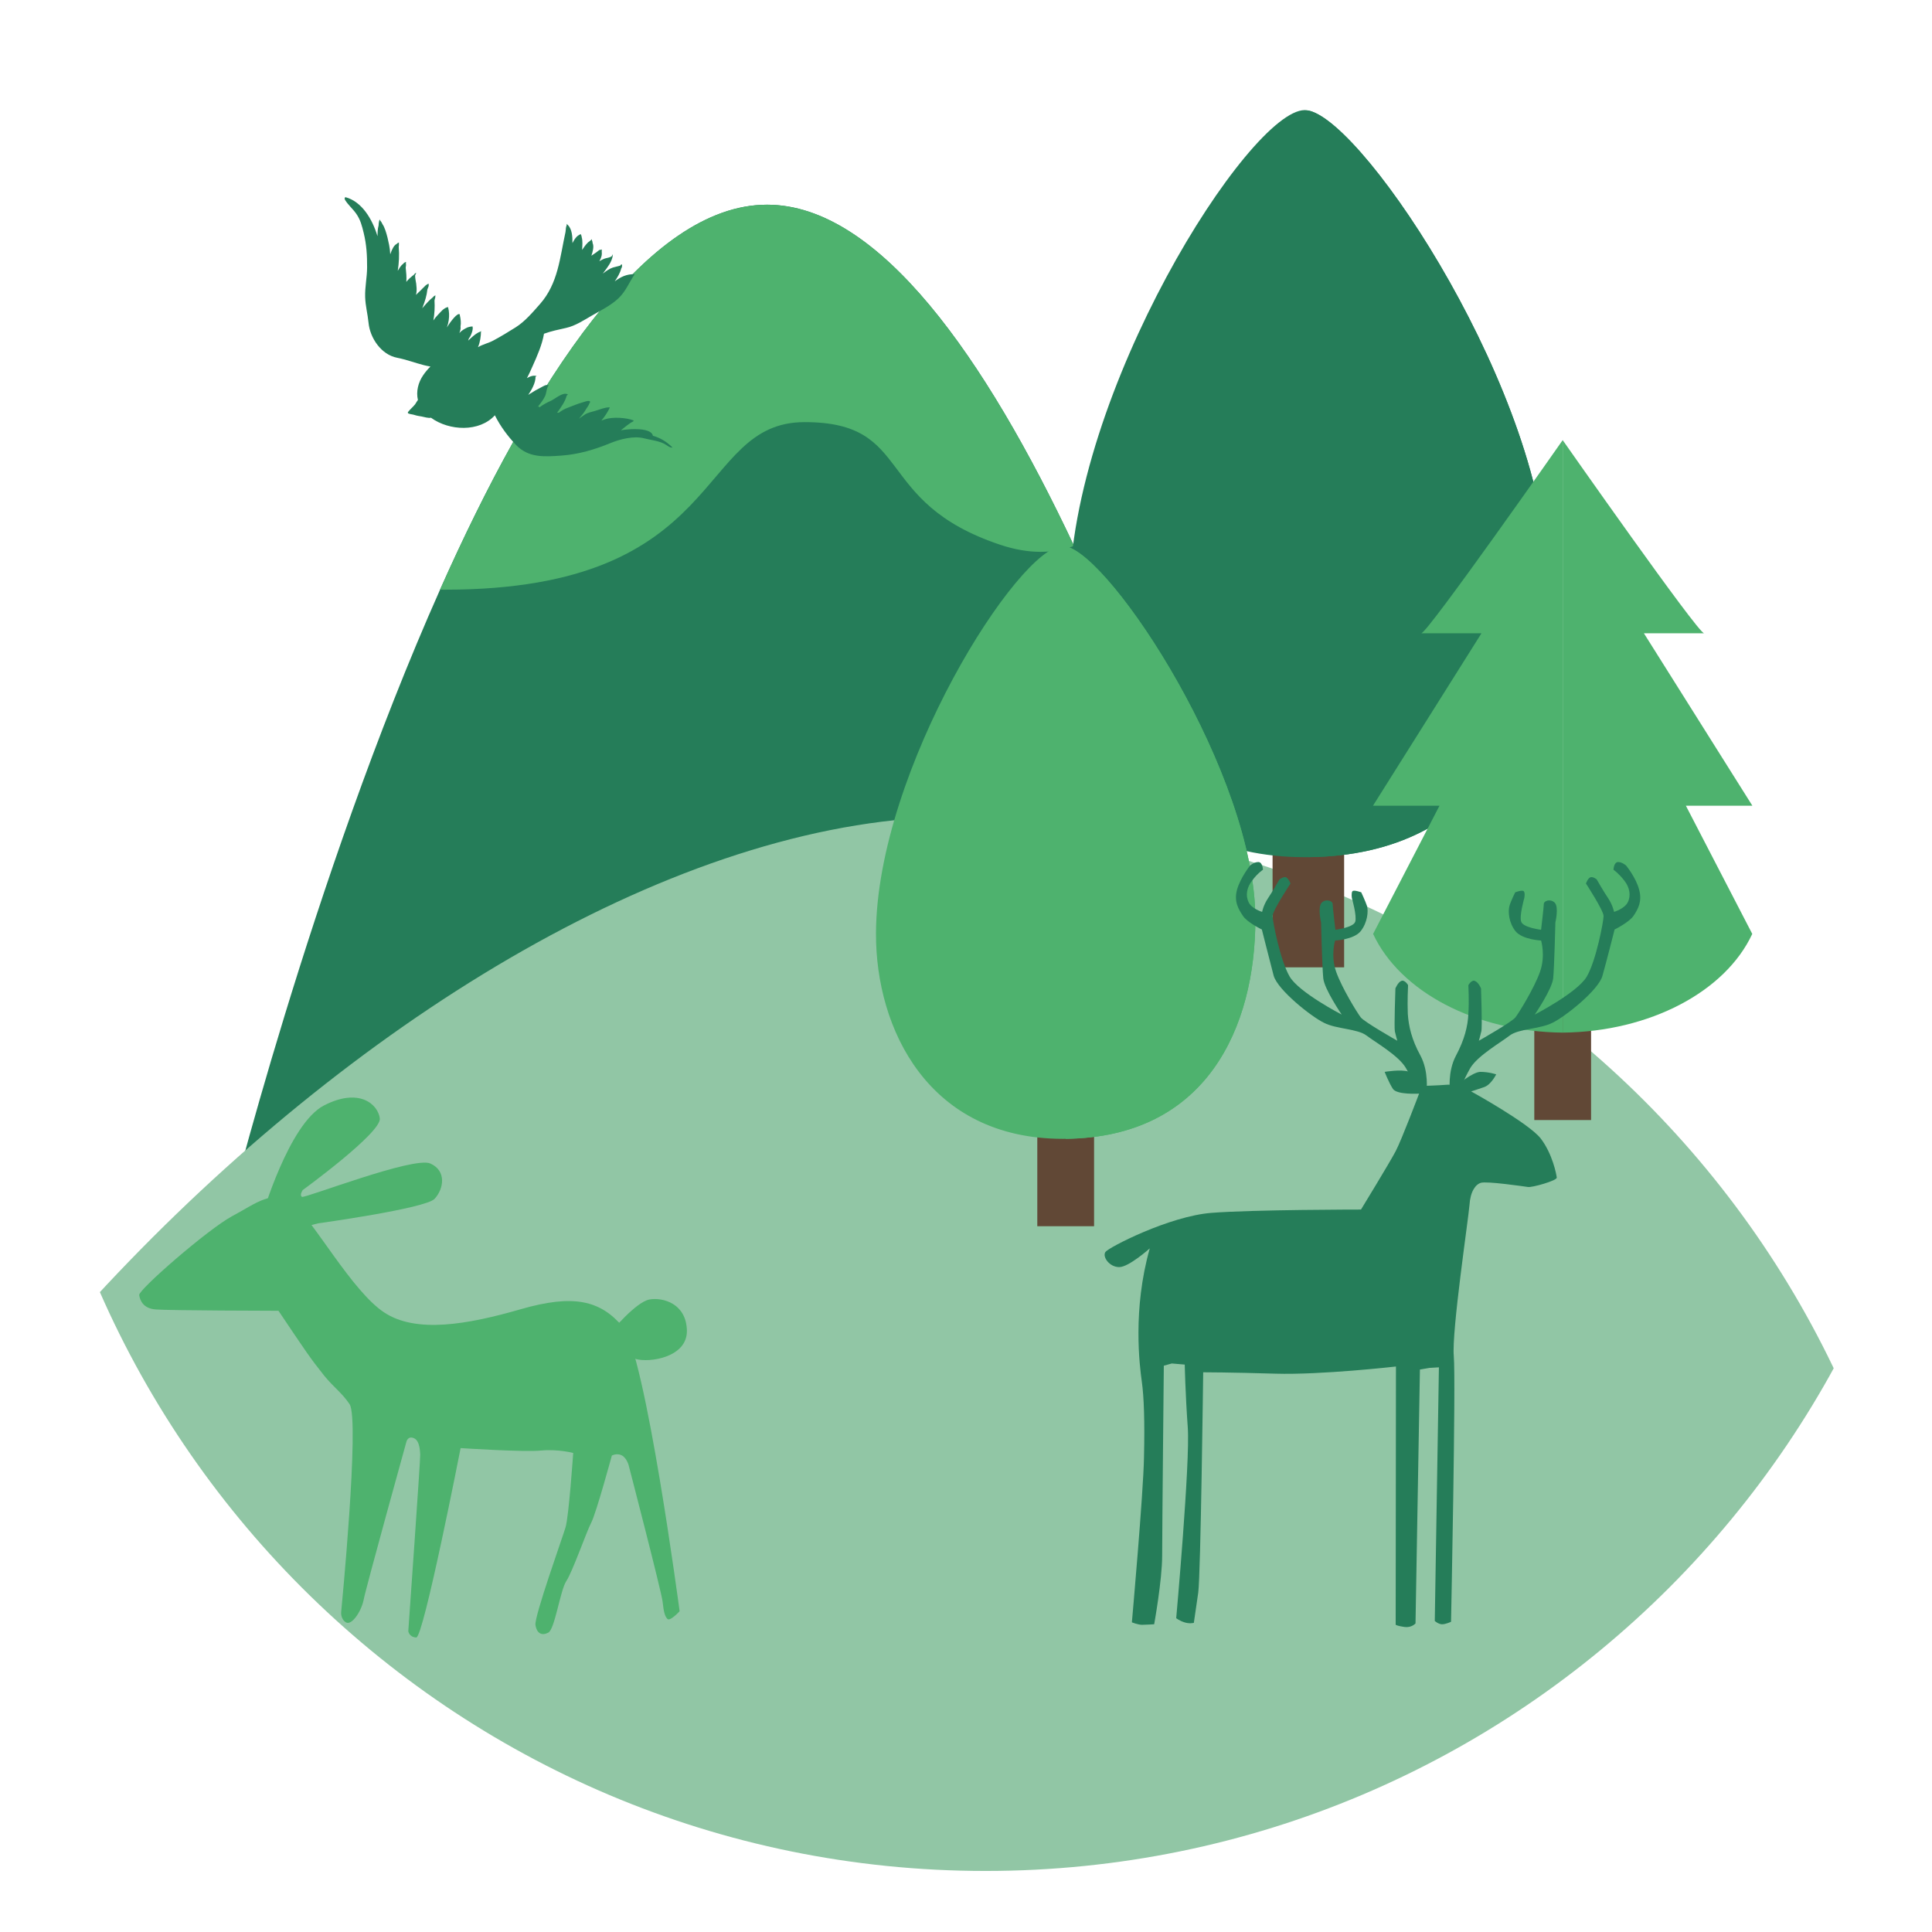 <?xml version="1.0" encoding="UTF-8" standalone="no"?>
<svg
   xmlns:dc="http://purl.org/dc/elements/1.1/"
   xmlns:cc="http://creativecommons.org/ns#"
   xmlns:rdf="http://www.w3.org/1999/02/22-rdf-syntax-ns#"
   xmlns:svg="http://www.w3.org/2000/svg"
   xmlns="http://www.w3.org/2000/svg"
   xmlns:sodipodi="http://sodipodi.sourceforge.net/DTD/sodipodi-0.dtd"
   xmlns:inkscape="http://www.inkscape.org/namespaces/inkscape"
   viewBox="0 0 350 350"
   height="350"
   width="350"
   xml:space="preserve"
   version="1.1"
   id="svg2"
   inkscape:version="0.91 r13725"
   sodipodi:docname="areasVerdes.svg"><sodipodi:namedview
     pagecolor="#ffffff"
     bordercolor="#666666"
     borderopacity="1"
     objecttolerance="10"
     gridtolerance="10"
     guidetolerance="10"
     inkscape:pageopacity="0"
     inkscape:pageshadow="2"
     inkscape:window-width="1360"
     inkscape:window-height="704"
     id="namedview45"
     showgrid="false"
     inkscape:zoom="0.66604345"
     inkscape:cx="248.52963"
     inkscape:cy="321.80039"
     inkscape:window-x="0"
     inkscape:window-y="27"
     inkscape:window-maximized="1"
     inkscape:current-layer="svg2" /><defs
     id="defs6"><clipPath
       id="clipPath16"
       clipPathUnits="userSpaceOnUse"><path
         id="path18"
         d="m 70.003,297.137 c 0,-117.649 95.373,-213.022 213.02,-213.022 l 0,0 c 117.649,0 213.022,95.373 213.022,213.022 l 0,0 c 0,117.649 -95.373,213.021 -213.022,213.021 l 0,0 c -117.647,0 -213.02,-95.372 -213.02,-213.021"
         inkscape:connector-curvature="0" /></clipPath></defs><g
     transform="matrix(0.822,0,0,-0.822,-54.104,408.084)"
     id="g10"><g
       id="g12"><g
         clip-path="url(#clipPath16)"
         id="g14"><g
           transform="translate(115.567,226.602)"
           id="g20"><path
             id="path22"
             style="fill:#257d59;fill-opacity:1;fill-rule:nonzero;stroke:none"
             d="M 0,0 119.308,-119.309 238.615,0 c 0,0 -20.867,84.213 -51.656,149.541 -19.505,41.398 -42.991,75.196 -67.651,75.196 -26.551,0 -51.738,-39.17 -72.066,-84.819 C 18.897,76.248 0,0 0,0"
             inkscape:connector-curvature="0" /></g><g
           transform="translate(162.81,366.519)"
           id="g24"><path
             id="path26"
             style="fill:#4eb26e;fill-opacity:1;fill-rule:nonzero;stroke:none"
             d="m 0,0 c 0.352,-0.027 0.717,-0.027 1.081,-0.027 62.549,0 54.963,36.929 79.258,36.929 24.297,0 14.781,-17.588 43.127,-27.035 6.438,-2.146 11.797,-1.904 16.251,-0.244 C 120.212,51.021 96.726,84.819 72.065,84.819 45.515,84.819 20.328,45.649 0,0"
             inkscape:connector-curvature="0" /></g><g
           transform="translate(277.113,316.451)"
           id="g28"><path
             id="path30"
             style="fill:#91c6a5;fill-opacity:1;fill-rule:nonzero;stroke:none"
             d="m 0,0 c -117.999,0 -277.113,-166.368 -277.113,-284.366 l 490.766,70.712 C 213.653,-95.656 117.998,0 0,0"
             inkscape:connector-curvature="0" /></g><path
           id="path32"
           style="fill:#614836;fill-opacity:1;fill-rule:nonzero;stroke:none"
           d="m 346.281,315.982 15.771,0 0,-32.719 -15.771,0 0,32.719 z"
           inkscape:connector-curvature="0" /><g
           transform="translate(301.481,364.596)"
           id="g34"><path
             id="path36"
             style="fill:#257d59;fill-opacity:1;fill-rule:nonzero;stroke:none"
             d="m 0,0 c -0.093,-26.568 14.599,-57.057 51.893,-57.057 0.266,0 0.528,0 0.795,0.006 39.262,0.408 52.68,31.151 52.68,60.979 0,40.142 -39.972,100.992 -52.68,103.574 -0.282,0.063 -0.542,0.092 -0.795,0.092 C 39.699,107.594 0.168,45.47 0,0"
             inkscape:connector-curvature="0" /></g><g
           transform="translate(354.169,472.098)"
           id="g38"><path
             id="path40"
             style="fill:#257d59;fill-opacity:1;fill-rule:nonzero;stroke:none"
             d="m 0,0 0,-164.553 c 39.263,0.408 52.681,31.151 52.681,60.979 C 52.681,-63.432 12.708,-2.582 0,0"
             inkscape:connector-curvature="0" /></g><path
           id="path42"
           style="fill:#614836;fill-opacity:1;fill-rule:nonzero;stroke:none"
           d="m 294.428,252.168 12.513,0 0,-25.963 -12.513,0 0,25.963 z"
           inkscape:connector-curvature="0" /><g
           transform="translate(258.876,290.744)"
           id="g44"><path
             id="path46"
             style="fill:#4eb26e;fill-opacity:1;fill-rule:nonzero;stroke:none"
             d="m 0,0 c -0.072,-21.084 11.585,-45.277 41.18,-45.277 0.211,0 0.418,0 0.63,0.006 31.155,0.324 41.803,24.718 41.803,48.386 0,31.854 -31.72,80.141 -41.803,82.191 -0.223,0.049 -0.43,0.072 -0.63,0.072 C 31.503,85.378 0.133,36.082 0,0"
             inkscape:connector-curvature="0" /></g><g
           transform="translate(300.685,376.05)"
           id="g48"><path
             id="path50"
             style="fill:#4eb26e;fill-opacity:1;fill-rule:nonzero;stroke:none"
             d="m 0,0 0,-130.577 c 31.155,0.324 41.804,24.719 41.804,48.387 C 41.804,-50.337 10.083,-2.05 0,0"
             inkscape:connector-curvature="0" /></g><path
           id="path52"
           style="fill:#614836;fill-opacity:1;fill-rule:nonzero;stroke:none"
           d="m 403.961,275.57 12.514,0 0,-25.961 -12.514,0 0,25.961 z"
           inkscape:connector-curvature="0" /><g
           transform="translate(410.219,399.455)"
           id="g54"><path
             id="path56"
             style="fill:#4eb26e;fill-opacity:1;fill-rule:nonzero;stroke:none"
             d="m 0,0 0,-130.58 c 19.238,0.199 35.863,9.049 41.783,21.76 l -0.01,0.009 -14.625,28.241 14.631,0 0,0.039 -23.881,37.961 13.272,0 C 29.816,-42.57 0,0 0,0"
             inkscape:connector-curvature="0" /></g><g
           transform="translate(410.219,399.455)"
           id="g58"><path
             id="path60"
             style="fill:#4eb26e;fill-opacity:1;fill-rule:nonzero;stroke:none"
             d="m 0,0 0,-130.58 c -19.24,0.199 -35.865,9.049 -41.785,21.76 l 0.01,0.009 14.625,28.241 -14.631,0 0,0.039 23.881,37.961 -13.27,0 C -29.816,-42.57 0,0 0,0"
             inkscape:connector-curvature="0" /></g><g
           transform="translate(123.547,228.349)"
           id="g62"><path
             id="path64"
             style="fill:#4eb26e;fill-opacity:1;fill-rule:evenodd;stroke:none"
             d="M 0,0 C 0,0 5.937,20.483 13.672,24.473 21.408,28.462 25.544,24.764 25.98,21.65 26.468,18.536 9.001,5.837 9.001,5.837 9.001,5.837 8.223,4.768 8.807,4.33 9.39,3.939 33.475,13.331 37.122,11.677 40.724,10.071 40.089,6.081 38.047,3.892 36.004,1.75 12.358,-1.51 12.358,-1.51 L 8.807,-2.433 0,0 Z"
             inkscape:connector-curvature="0" /></g><g
           transform="translate(200.613,203.049)"
           id="g66"><path
             id="path68"
             style="fill:#4eb26e;fill-opacity:1;fill-rule:evenodd;stroke:none"
             d="M 0,0 C 0,0 5.304,6.421 8.32,7.006 11.287,7.541 16.446,6.13 16.591,0.194 16.736,-5.742 8.32,-7.007 5.255,-6.082 2.19,-5.109 0,0 0,0"
             inkscape:connector-curvature="0" /></g><g
           transform="translate(215.6,141.356)"
           id="g70"><path
             id="path72"
             style="fill:#4eb26e;fill-opacity:1;fill-rule:evenodd;stroke:none"
             d="m 0,0 c 0,0 -7.542,56.827 -12.505,62.664 -4.963,5.888 -10.898,7.25 -22.526,3.893 -11.628,-3.357 -23.062,-5.4 -30.116,-0.681 -7.054,4.671 -15.472,20.094 -19.9,23.743 -4.475,3.697 -8.271,0.243 -13.623,-2.579 -5.303,-2.87 -20.629,-16.201 -20.434,-17.369 0.196,-1.217 0.924,-2.968 3.65,-3.162 2.676,-0.244 27.05,-0.293 27.05,-0.293 6.082,-9.049 6.861,-10.266 10.073,-14.304 2.286,-2.773 3.842,-3.697 5.595,-6.275 2.285,-3.455 -1.85,-45.783 -1.85,-45.783 0,0 -0.194,-1.509 1.022,-2.288 1.216,-0.827 3.406,2.288 3.94,5.012 0.536,2.774 9.39,34.691 9.39,34.691 0,0 0.293,1.459 1.656,0.875 1.36,-0.536 1.36,-3.065 1.41,-3.601 0.098,-0.486 -2.627,-38.923 -2.627,-38.923 0,0 0.146,-1.313 1.75,-1.41 1.607,-0.049 9.78,41.744 9.78,41.744 0,0 14.012,-0.925 17.758,-0.535 3.747,0.341 7.056,-0.535 7.056,-0.535 0,0 -0.974,-14.206 -1.703,-16.445 -0.681,-2.286 -6.861,-19.509 -6.617,-21.457 0.292,-1.897 1.411,-2.432 2.822,-1.703 1.459,0.731 2.627,9.342 3.989,11.386 1.362,2.044 4.428,10.85 5.499,12.893 1.069,2.045 4.524,14.742 4.524,14.742 0,0 1.119,0.633 2.189,0.049 1.07,-0.536 1.509,-2.141 1.509,-2.141 0,0 7.249,-27.879 7.493,-30.117 0.242,-2.237 0.486,-3.21 1.07,-3.794 C -2.093,-2.288 0,0 0,0"
             inkscape:connector-curvature="0" /></g><g
           transform="translate(142.05,452.972)"
           id="g74"><path
             id="path76"
             style="fill:#257d59;fill-opacity:1;fill-rule:nonzero;stroke:none"
             d="m 0,0 c 3.487,-0.981 5.812,-4.727 6.964,-8.577 0.025,0.808 0.018,1.594 0.244,2.365 0.002,0.144 0.011,0.289 0.028,0.435 0.006,0.056 0.017,0.145 0.038,0.237 0.024,0.211 0.074,0.401 0.164,0.612 0,0.008 -0.003,0.014 -0.003,0.022 -10e-4,0.031 0.044,0.03 0.046,0 0.003,-0.037 0.013,-0.077 0.021,-0.116 0.006,-0.008 0.012,-0.017 0.019,-0.029 0.001,-0.002 0.001,-0.002 0.002,-0.004 0.003,-0.005 0.009,-0.013 0.013,-0.02 0.007,0 0.013,-0.01 0.015,-0.026 0.005,-0.008 0.009,-0.014 0.014,-0.024 0.011,-0.019 0.024,-0.042 0.036,-0.062 0.208,-0.191 0.33,-0.481 0.46,-0.725 0.007,-0.016 0.014,-0.032 0.023,-0.048 0.846,-1.162 1.54,-4.879 1.594,-5.473 0.033,-0.37 0.066,-0.749 0.098,-1.132 0.373,1.123 0.846,2.009 1.378,2.257 0.144,0.15 0.337,0.323 0.558,0.328 0.018,0.001 0.032,-0.026 0.016,-0.039 -0.024,-0.019 -0.04,-0.044 -0.058,-0.07 0.043,-0.26 0.029,-0.545 -0.027,-0.822 0.152,-1.866 0.054,-3.599 -0.214,-5.301 0.259,0.425 0.65,1.147 1.133,1.49 0.163,0.212 0.396,0.389 0.603,0.453 0.064,0.019 0.111,-0.043 0.101,-0.101 -0.009,-0.046 -0.029,-0.092 -0.047,-0.138 0.057,-0.337 0.032,-0.663 -0.037,-0.986 0.111,-1.048 0.221,-2.106 0.14,-3.157 0.02,0.026 0.041,0.049 0.06,0.076 0.338,0.47 0.897,0.937 1.345,1.304 0.089,0.075 0.164,0.134 0.244,0.174 0.008,0.011 0.014,0.019 0.021,0.029 0.008,0.053 0.041,0.092 0.084,0.109 0.098,0.123 0.203,0.234 0.358,0.313 0.03,0.015 0.065,-0.017 0.047,-0.046 -0.067,-0.116 -0.094,-0.248 -0.144,-0.37 -0.02,-0.046 -0.049,-0.09 -0.079,-0.134 -0.046,-0.466 0.22,-1.658 0.24,-1.854 0.068,-0.641 0.151,-1.349 0.043,-1.992 -0.026,-0.158 -0.064,-0.314 -0.095,-0.472 0.339,0.359 0.72,0.684 1.066,1.029 0.273,0.272 0.517,0.551 0.793,0.787 0.086,0.112 0.184,0.215 0.312,0.306 0.196,0.139 0.409,0.372 0.689,0.27 0.008,-0.003 0.011,-0.015 0.003,-0.021 -0.017,-0.007 -0.035,-0.027 -0.053,-0.049 -0.039,-0.138 0.018,-0.301 -0.033,-0.429 -0.073,-0.178 -0.123,-0.366 -0.202,-0.539 -0.025,-0.054 -0.042,-0.107 -0.062,-0.159 -0.137,-1.33 -0.533,-2.586 -1.022,-3.853 -0.041,-0.1 -0.076,-0.196 -0.113,-0.294 0.202,0.235 0.403,0.465 0.59,0.685 0.122,0.144 1.102,1.251 1.694,1.685 0.171,0.182 0.371,0.43 0.624,0.45 0.03,0.001 0.046,-0.04 0.024,-0.059 -0.018,-0.016 -0.029,-0.036 -0.042,-0.055 -0.009,-0.101 0.008,-0.198 -0.013,-0.296 -0.026,-0.137 -0.083,-0.266 -0.112,-0.404 -0.022,-0.104 -0.035,-0.198 -0.06,-0.292 0.089,-1.433 0.012,-2.935 -0.247,-4.394 0.268,0.428 0.597,0.822 0.936,1.169 0.631,0.645 1.28,1.56 2.219,1.772 0.004,10e-4 0.004,-0.007 0.008,-0.008 0.03,0.018 0.073,0.012 0.083,-0.029 0.245,-0.996 0.278,-1.834 0.135,-2.858 -0.059,-0.425 -0.202,-1.034 -0.398,-1.589 0.804,1.355 2.393,3.386 2.839,2.865 0.021,-0.026 0.028,-0.058 0.01,-0.089 -0.003,-0.005 -0.006,-0.011 -0.009,-0.016 -0.001,-0.003 -0.005,0 -0.007,-0.003 0.218,-0.905 0.308,-1.698 0.163,-2.58 0.014,-0.096 0.026,-0.191 0.025,-0.286 -0.001,-0.324 -0.102,-0.566 -0.186,-0.874 -0.026,-0.087 -0.056,-0.168 -0.084,-0.25 0.465,0.562 1.092,0.915 1.79,1.248 0.042,0.02 0.722,0.219 0.973,0.192 0.041,0.044 0.119,0.045 0.136,-0.024 0.148,-0.635 -0.137,-1.312 -0.378,-1.894 -0.102,-0.246 -0.248,-0.495 -0.432,-0.702 -0.038,-0.168 -0.094,-0.333 -0.165,-0.49 0.247,0.248 0.517,0.482 0.786,0.72 0.606,0.539 1.245,1.05 2.013,1.32 0.004,0.019 0.009,0.038 0.013,0.058 0.003,0.013 0.023,0.01 0.023,-0.003 0,-0.012 -0.002,-0.027 -0.002,-0.04 0.012,0.004 0.022,0.011 0.034,0.014 0.025,0.008 0.038,-0.029 0.017,-0.042 -0.017,-0.013 -0.035,-0.027 -0.052,-0.039 -0.01,-0.968 -0.18,-2.327 -0.661,-3.431 1.022,0.623 2.294,0.887 3.351,1.452 1.694,0.904 3.306,1.892 4.936,2.914 2.055,1.287 3.79,3.345 5.378,5.145 4.011,4.546 4.387,10.262 5.63,15.911 0.008,0.087 0.013,0.175 0.022,0.262 0.006,0.081 0.025,0.161 0.042,0.24 -0.009,0.047 -0.015,0.094 -0.003,0.139 0.032,0.129 0.053,0.258 0.059,0.39 0.009,0.15 0.117,0.331 0.153,0.495 -0.005,0.038 -0.005,0.077 -0.011,0.115 -0.003,0.018 0.003,0.033 0.013,0.044 -0.003,0.008 0,0.016 -0.002,0.023 -0.007,0.023 0.009,0.033 0.027,0.033 0.014,0.007 0.034,0.005 0.042,-0.016 0.025,-0.065 0.055,-0.114 0.085,-0.161 0.026,-10e-4 0.054,-0.009 0.079,-0.035 0.959,-0.996 1.025,-2.584 1.018,-4.02 0.332,0.645 0.704,1.336 1.325,1.715 0.004,0.003 0.007,0.006 0.011,0.01 0.082,0.084 0.196,0.106 0.297,0.153 0.035,0.037 0.07,0.074 0.095,0.114 0.01,0.016 0.028,0.009 0.035,-0.004 0.005,0.018 0.033,0.02 0.041,0.004 l 0.004,-0.009 c 0.003,-0.002 0.002,-0.004 0.005,-0.006 0.12,-0.209 0.204,-0.366 0.212,-0.604 0.268,-0.899 0.146,-1.915 0.103,-2.868 0.179,0.271 0.366,0.529 0.532,0.764 0.186,0.265 0.398,0.507 0.62,0.74 0.1,0.104 0.242,0.25 0.367,0.323 0.009,0.004 0.016,0.006 0.025,0.01 0.073,0.054 0.146,0.109 0.214,0.17 0.034,0.029 0.123,0.105 0.195,0.175 0.04,0.047 0.082,0.094 0.107,0.153 0.012,0.029 0.05,0.013 0.052,-0.014 0.009,-0.003 0.017,-0.005 0.018,-0.016 0.004,-0.004 0.013,-0.003 0.013,-0.012 10e-4,-0.028 -0.002,-0.056 -0.002,-0.085 0.001,-0.004 0.001,-0.008 0.002,-0.014 10e-4,-0.004 0.01,-0.003 0.007,-0.01 l -0.002,-0.02 c 10e-4,-0.007 0.003,-0.013 0.004,-0.02 0.009,-0.029 0.019,-0.059 0.028,-0.088 0.024,-0.046 0.047,-0.091 0.064,-0.14 0.042,-0.131 0.056,-0.263 0.063,-0.4 0.38,-0.777 -0.006,-2.038 -0.268,-2.792 0.479,0.347 1.012,0.645 1.452,1.028 0.057,0.05 0.12,0.093 0.183,0.131 0.021,0.052 0.063,0.091 0.122,0.096 0.15,0.01 0.361,0.071 0.512,0.113 l 0.003,0.013 c 0.002,0.014 0.023,0.01 0.023,-0.003 l 0,-0.036 c 0.021,-0.01 0.037,-0.029 0.003,-0.045 0,0 -0.002,-0.002 -0.003,-0.003 0,-0.086 -0.001,-0.181 -0.01,-0.278 0.097,-0.877 -0.091,-1.453 -0.52,-2.224 0.359,0.211 0.758,0.431 1.146,0.57 0.441,0.158 1.247,0.213 1.589,0.556 0.006,0.005 0.011,0.003 0.017,0.001 0.005,0.004 0.01,0.008 0.014,0.012 0.046,0.104 0.09,0.209 0.142,0.31 0.018,0.033 0.065,0.01 0.061,-0.023 0.008,-0.01 0.012,-0.023 -0.001,-0.033 -10e-4,-0.001 -10e-4,-0.003 -0.002,-0.003 -0.018,-0.09 -0.03,-0.185 -0.043,-0.281 0.002,-0.002 0.007,10e-4 0.006,-0.002 -0.006,-0.043 -0.02,-0.085 -0.027,-0.127 -0.004,-0.022 -0.009,-0.041 -0.014,-0.061 -0.241,-1.154 -1.111,-2.285 -1.785,-3.187 -0.115,-0.154 -0.233,-0.309 -0.353,-0.463 0.035,0.025 0.072,0.053 0.106,0.078 0.634,0.473 1.352,1.002 2.113,1.254 0.497,0.164 1.118,0.255 1.642,0.437 0.064,0.117 0.152,0.221 0.255,0.255 10e-4,0 10e-4,10e-4 0.002,10e-4 0.023,0.007 0.045,0.014 0.069,0.012 0.014,0 0.018,-0.012 0.021,-0.022 0.002,-0.006 0.004,-0.006 0.003,-0.011 0.011,-0.038 0.016,-0.076 0.023,-0.114 0,-0.002 0.006,-0.001 0.004,-0.003 0,-0.001 -0.002,-0.002 -0.002,-0.003 0.05,-0.288 -0.032,-0.56 -0.187,-0.799 -0.225,-0.951 -0.846,-1.955 -1.313,-2.649 -0.035,-0.052 -0.074,-0.102 -0.11,-0.153 1.276,0.965 2.683,1.661 4.385,1.573 0.024,-0.001 0.032,-0.041 0.006,-0.046 0,0 -10e-4,0 -0.002,0 -0.013,-0.013 -0.023,-0.022 -0.034,-0.031 -0.002,-0.004 -0.003,-0.009 -0.005,-0.01 -10e-4,-0.003 -0.002,-0.004 -0.004,-0.006 -1.231,-1.819 -1.912,-3.702 -3.553,-5.244 -1.635,-1.536 -3.9,-2.66 -5.826,-3.772 -1.813,-1.045 -3.631,-2.261 -5.702,-2.724 -1.563,-0.35 -3.295,-0.706 -4.846,-1.276 -0.398,-2.395 -1.538,-4.978 -2.486,-7.084 -0.415,-0.922 -0.811,-1.841 -1.279,-2.707 0.585,0.354 1.211,0.602 1.823,0.523 0.021,0.02 0.046,0.018 0.061,-0.007 0.083,-0.013 0.165,-0.033 0.248,-0.06 0.009,-0.003 0.013,-0.015 0.003,-0.021 -0.083,-0.038 -0.158,-0.079 -0.239,-0.117 0.024,-1.364 -0.858,-2.906 -1.607,-4.005 0.115,0.077 0.229,0.152 0.348,0.229 0.818,0.528 1.637,1.005 2.509,1.437 0.539,0.267 1.025,0.668 1.612,0.449 0.02,-0.008 0.041,-0.031 0.032,-0.055 l -0.021,-0.05 c -0.01,-0.021 -0.036,-0.021 -0.045,0 0.011,-0.026 -0.033,-0.08 -0.118,-0.153 -0.214,-0.501 -0.312,-1.146 -0.435,-1.653 -0.17,-0.7 -0.841,-1.635 -1.279,-2.203 -0.158,-0.206 -0.343,-0.456 -0.544,-0.712 0.042,0.036 0.083,0.074 0.129,0.109 0.135,0.1 0.264,-0.018 0.277,-0.151 0.721,0.563 1.54,1.006 2.543,1.457 0.93,0.416 2.619,1.98 3.665,1.433 0.044,-0.023 0.055,-0.092 0.017,-0.125 -0.068,-0.059 -0.142,-0.113 -0.213,-0.17 -0.341,-1.335 -1.283,-2.623 -2.069,-3.709 -0.02,-0.027 -0.041,-0.054 -0.062,-0.081 0.126,0.035 0.271,0.05 0.385,0.009 0.599,0.46 1.257,0.847 2.016,1.119 1.041,0.374 2.142,0.88 3.203,1.16 0.524,0.14 1.008,0.404 1.548,0.302 0.073,-0.013 0.071,-0.112 0.018,-0.146 -0.002,-0.002 -0.004,-0.003 -0.006,-0.005 l 0,-0.004 c 0.016,0.017 0.031,0.036 0.046,0.053 0.016,0.019 0.034,0.017 0.05,0.007 0.004,0.008 0.008,0.017 0.009,0.026 0.012,0.056 0.099,-0.013 0.037,-0.036 -0.009,-0.003 -0.017,-0.012 -0.025,-0.016 0.003,-0.012 0.003,-0.023 -0.002,-0.034 -0.011,-0.024 -0.026,-0.05 -0.039,-0.075 0.029,-0.019 0.047,-0.054 0.032,-0.094 -0.033,-0.086 -0.074,-0.131 -0.146,-0.195 -0.12,-0.471 -0.505,-0.869 -0.75,-1.303 -0.425,-0.758 -0.98,-1.402 -1.543,-2.062 0.403,0.276 0.8,0.548 1.171,0.825 0.657,0.488 1.601,0.666 2.365,0.883 1.05,0.299 2.065,0.772 3.16,0.792 0.089,0.002 0.111,-0.114 0.043,-0.159 -0.021,-0.013 -0.043,-0.024 -0.065,-0.037 0.02,-0.035 0.029,-0.076 0.009,-0.114 -0.489,-0.926 -1.056,-1.83 -1.754,-2.611 0.263,0.094 0.521,0.186 0.77,0.272 1.652,0.579 4.707,0.4 6.349,-0.241 0.025,-0.011 0.039,-0.051 0.009,-0.064 -0.028,-0.012 -0.061,-0.018 -0.09,-0.03 0.035,-0.029 0.048,-0.087 -0.004,-0.112 -0.967,-0.472 -1.823,-1.282 -2.729,-1.961 0.976,0.16 1.987,0.254 3.084,0.259 0.971,0.006 3.737,-0.095 3.977,-1.473 1.479,-0.407 2.906,-1.187 4.247,-2.513 0.044,-0.044 -0.003,-0.104 -0.056,-0.096 -0.593,0.088 -0.767,0.268 -1.32,0.629 -1.308,0.861 -3.378,1.04 -4.865,1.432 -2.219,0.585 -5.299,-0.212 -7.371,-1.063 -3.498,-1.436 -7.034,-2.488 -10.812,-2.754 -3.683,-0.259 -7.242,-0.549 -10.015,2.373 -1.758,1.851 -3.44,4.098 -4.637,6.508 -3.406,-3.74 -10.026,-3.473 -14.08,-0.538 -0.634,-0.127 -1.453,0.163 -2.015,0.265 -0.566,0.103 -1.087,0.163 -1.637,0.352 -0.438,0.15 -0.916,0.133 -1.332,0.33 -0.103,0.048 -0.152,0.216 -0.081,0.308 0.467,0.61 1.079,1.097 1.561,1.695 0.115,0.144 0.375,0.648 0.628,0.959 -0.437,1.846 0.047,3.86 1.176,5.49 0.385,0.557 0.936,1.258 1.583,1.889 -0.465,0.081 -0.929,0.168 -1.39,0.286 -1.981,0.5 -3.971,1.264 -5.965,1.648 -3.512,0.676 -5.966,4.379 -6.286,7.682 -0.191,1.97 -0.689,3.72 -0.749,5.72 -0.065,2.166 0.418,4.332 0.43,6.49 0.015,2.621 -0.124,5.043 -0.749,7.604 -0.374,1.539 -0.709,2.907 -1.646,4.243 -0.755,1.08 -1.796,1.944 -2.477,3.059 -0.034,0.057 -0.04,0.11 -0.034,0.159 -0.021,0.031 -0.036,0.068 -0.039,0.115 -0.001,0.024 -0.003,0.048 -0.003,0.073 C -0.287,-0.068 -0.133,0.038 0,0"
             inkscape:connector-curvature="0" /></g><g
           transform="translate(385.368,255.977)"
           id="g78"><path
             id="path80"
             style="fill:#257d59;fill-opacity:1;fill-rule:evenodd;stroke:none"
             d="m 0,0 c 0,0 -0.548,4.309 1.335,7.829 1.881,3.52 2.609,6.492 2.73,9.224 0.182,2.73 0,6.311 0,6.311 0,0 0.728,1.275 1.456,0.912 0.791,-0.303 1.335,-1.639 1.335,-1.639 0,0 0.304,-8.617 0.062,-9.467 -0.184,-0.85 -0.547,-2.064 -0.547,-2.064 0,0 7.282,4.126 8.071,5.159 0.79,1.031 4.128,6.432 5.403,10.013 1.273,3.581 0.242,6.917 0.242,6.917 0,0 -4.127,0.184 -5.645,2.065 -1.517,1.942 -1.638,4.37 -1.334,5.523 0.303,1.093 1.274,3.033 1.274,3.033 0,0 1.578,0.608 1.881,0.243 0.365,-0.364 0.123,-1.517 0.123,-1.517 0,0 -1.154,-4.005 -0.668,-5.219 0.423,-1.273 4.369,-1.76 4.369,-1.76 0,0 0.607,5.098 0.607,5.706 0,0.667 1.457,1.213 2.428,0.243 0.91,-1.033 0.121,-4.31 0.121,-4.31 0,0 -0.243,-9.954 -0.485,-12.321 -0.243,-2.426 -4.067,-8.009 -4.067,-8.009 0,0 9.408,4.855 11.47,8.374 2.063,3.521 3.702,12.198 3.702,13.352 0,1.215 -3.884,7.162 -3.884,7.162 0,0 0.424,1.213 1.034,1.394 0.604,0.122 1.332,-0.486 1.332,-0.486 0,0 1.518,-2.669 2.551,-4.186 1.031,-1.578 1.273,-2.975 1.273,-2.975 0,0 2.307,0.669 3.035,2.126 0.729,1.456 0.425,3.275 -0.789,4.793 -1.215,1.578 -2.367,2.368 -2.367,2.368 0,0 0.06,1.697 1.031,1.697 0.911,0 1.761,-0.786 1.761,-0.786 0,0 2.183,-2.672 2.852,-5.281 0.728,-2.609 -0.243,-4.31 -1.213,-5.765 -0.972,-1.457 -4.187,-3.036 -4.187,-3.036 0,0 -1.762,-6.977 -2.673,-10.194 C 32.771,22.272 25.367,16.386 22.574,15.052 19.784,13.655 15.17,13.776 13.169,12.259 11.227,10.741 6.128,7.829 4.491,5.099 2.912,2.306 2.063,0 2.063,0 L 0,0 Z"
             inkscape:connector-curvature="0" /></g><g
           transform="translate(380.209,255.977)"
           id="g82"><path
             id="path84"
             style="fill:#257d59;fill-opacity:1;fill-rule:evenodd;stroke:none"
             d="m 0,0 c 0,0 0.547,4.309 -1.336,7.829 -1.94,3.52 -2.609,6.492 -2.79,9.224 -0.122,2.73 0.059,6.311 0.059,6.311 0,0 -0.729,1.275 -1.517,0.912 -0.727,-0.303 -1.273,-1.639 -1.273,-1.639 0,0 -0.305,-8.617 -0.122,-9.467 0.182,-0.85 0.545,-2.064 0.545,-2.064 0,0 -7.283,4.126 -8.07,5.159 -0.789,1.031 -4.127,6.432 -5.402,10.013 -1.274,3.581 -0.242,6.917 -0.242,6.917 0,0 4.127,0.184 5.644,2.065 1.516,1.942 1.699,4.37 1.395,5.523 -0.365,1.093 -1.274,3.033 -1.274,3.033 0,0 -1.638,0.608 -1.941,0.243 -0.305,-0.364 -0.121,-1.517 -0.121,-1.517 0,0 1.152,-4.005 0.726,-5.219 -0.424,-1.273 -4.368,-1.76 -4.368,-1.76 0,0 -0.607,5.098 -0.607,5.706 0,0.667 -1.518,1.213 -2.43,0.243 -0.908,-1.033 -0.12,-4.31 -0.12,-4.31 0,0 0.244,-9.954 0.485,-12.321 0.243,-2.426 4.068,-8.009 4.068,-8.009 0,0 -9.407,4.855 -11.471,8.374 -2.064,3.521 -3.764,12.198 -3.764,13.352 0,1.215 3.947,7.162 3.947,7.162 0,0 -0.486,1.213 -1.032,1.394 -0.607,0.122 -1.395,-0.486 -1.395,-0.486 0,0 -1.52,-2.669 -2.55,-4.186 -1.033,-1.578 -1.275,-2.975 -1.275,-2.975 0,0 -2.306,0.669 -2.974,2.126 -0.729,1.456 -0.425,3.275 0.79,4.793 1.153,1.578 2.366,2.368 2.366,2.368 0,0 -0.06,1.697 -1.031,1.697 -0.971,0 -1.82,-0.786 -1.82,-0.786 0,0 -2.125,-2.672 -2.854,-5.281 -0.727,-2.609 0.303,-4.31 1.275,-5.765 0.91,-1.457 4.188,-3.036 4.188,-3.036 0,0 1.76,-6.977 2.607,-10.194 0.913,-3.157 8.317,-9.043 11.108,-10.377 2.732,-1.397 7.344,-1.276 9.345,-2.793 2.003,-1.518 7.101,-4.43 8.679,-7.16 C -2.912,2.306 -2.064,0 -2.064,0 L 0,0 Z"
             inkscape:connector-curvature="0" /></g><g
           transform="translate(319.216,221.323)"
           id="g86"><path
             id="path88"
             style="fill:#257d59;fill-opacity:1;fill-rule:evenodd;stroke:none"
             d="m 0,0 c 0,0 -4.609,-4.126 -6.735,-4.126 -2.186,0 -3.762,2.306 -3.035,3.338 0.73,1.03 14.082,7.89 23.367,8.617 9.345,0.729 32.953,0.729 32.953,0.729 0,0 6.309,10.317 7.646,12.864 1.334,2.551 5.158,12.685 5.158,12.685 0,0 -4.855,-0.302 -5.763,1.032 -0.912,1.396 -1.822,3.762 -1.822,3.762 0,0 3.58,0.608 5.278,0.06 1.701,-0.544 3.217,-3.154 3.217,-3.154 0,0 3.702,0.121 4.976,0.243 1.276,0.121 2.308,-0.243 2.308,-0.243 0,0 3.58,3.094 5.339,3.094 1.822,0 3.46,-0.547 3.46,-0.547 0,0 -1.093,-2.246 -2.61,-2.791 -1.516,-0.546 -2.912,-0.969 -2.912,-0.969 0,0 12.563,-6.92 15.293,-10.318 2.67,-3.459 3.52,-8.072 3.58,-8.679 0.062,-0.667 -5.521,-2.245 -6.372,-2.063 -0.848,0.121 -9.165,1.335 -10.378,0.909 -1.152,-0.364 -2.304,-1.88 -2.489,-4.915 -0.241,-3.034 -3.943,-27.856 -3.457,-33.257 0.485,-5.4 -0.607,-58.563 -0.607,-58.563 0,0 -1.275,-0.607 -2.064,-0.547 -0.789,0.061 -1.518,0.729 -1.518,0.729 l 0.911,55.893 -2.064,-0.121 -2.122,-0.364 -0.972,-55.955 c 0,0 -0.849,-0.971 -2.367,-0.79 -1.457,0.183 -2.003,0.487 -2.003,0.487 l 0.061,56.925 c 0,0 -16.508,-1.881 -26.582,-1.578 -10.013,0.304 -15.901,0.304 -15.901,0.304 0,0 -0.546,-44.607 -1.091,-48.55 -0.548,-3.884 -0.971,-6.676 -0.971,-6.676 0,0 -1.031,-0.243 -2.065,0.121 -1.03,0.304 -1.82,0.91 -1.82,0.91 0,0 3.096,34.411 2.55,41.996 -0.546,7.648 -0.667,13.899 -0.667,13.899 l -2.854,0.242 -1.76,-0.486 c 0,0 -0.365,-36.473 -0.365,-41.876 0,-5.4 -1.759,-15.11 -1.759,-15.11 0,0 -1.76,-0.121 -2.67,-0.121 -0.908,0 -2.244,0.546 -2.244,0.546 0,0 2.546,28.583 2.67,36.413 0.181,7.769 0,13.23 -0.487,16.689 C -2.243,-25.792 -3.821,-13.532 0,0"
             inkscape:connector-curvature="0" /></g></g></g></g></svg>